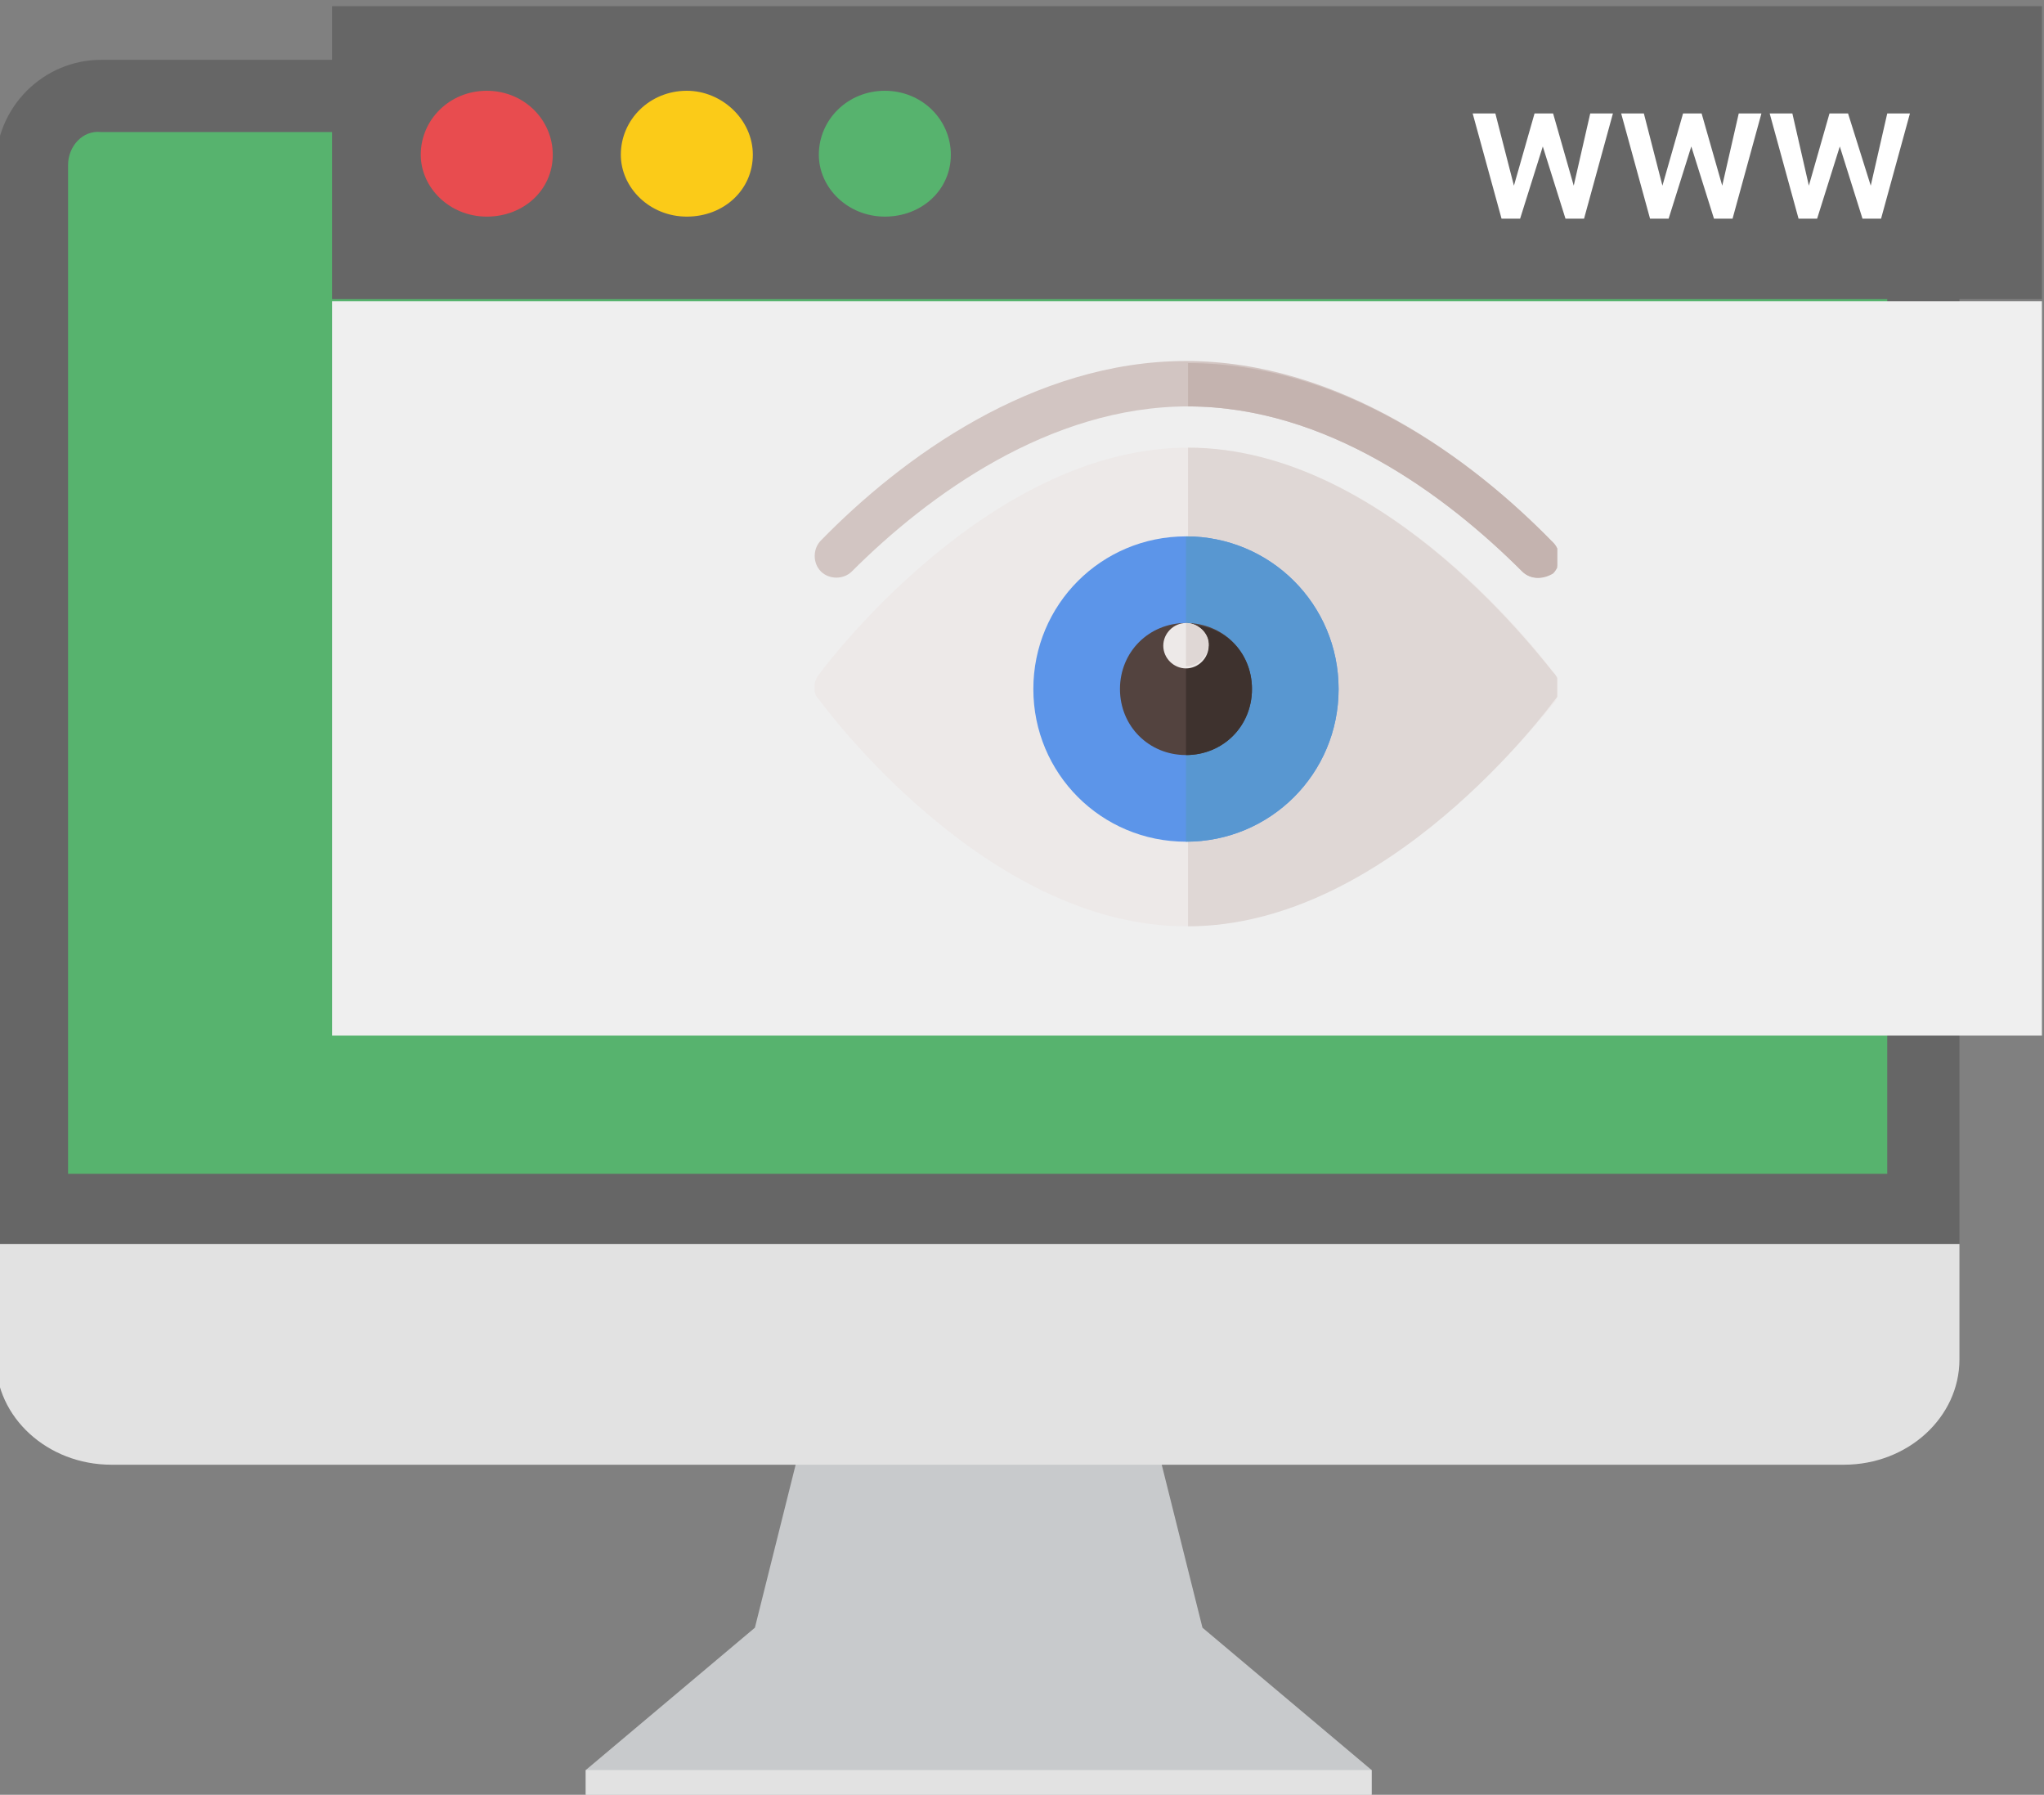 <?xml version="1.0" encoding="utf-8"?>
<!-- Generator: Adobe Illustrator 23.0.0, SVG Export Plug-In . SVG Version: 6.00 Build 0)  -->
<svg version="1.1" id="Слой_1" xmlns="http://www.w3.org/2000/svg" xmlns:xlink="http://www.w3.org/1999/xlink" x="0px" y="0px"
	 viewBox="0 0 99.1 87" style="enable-background:new 0 0 99.1 87;" xml:space="preserve">
<rect x="0" y="0" width="99.1" height="87" fill="#808080" stroke="none"/>
<style type="text/css">
	.st0{fill:#C8CACC;}
	.st1{fill:#E2E2E2;}
	.st2{fill:#666666;}
	.st3{fill:#57B36E;}
	.st4{fill:#EFEFEF;}
	.st5{fill:#E84C4F;}
	.st6{fill:#FBCB18;}
	.st7{fill:#FFFFFF;}
	.st8{clip-path:url(#SVGID_2_);fill:#EDE9E8;}
	.st9{clip-path:url(#SVGID_4_);fill:#DFD7D5;}
	.st10{fill:#5C95E9;}
	.st11{fill:#5897D1;}
	.st12{fill:#53433F;}
	.st13{clip-path:url(#SVGID_6_);fill:#3E322E;}
	.st14{clip-path:url(#SVGID_8_);fill:#D2C5C2;}
	.st15{clip-path:url(#SVGID_10_);fill:#C4B3AF;}
	.st16{fill:#EDE9E8;}
	.st17{fill:#DFD7D5;}
</style>
<title>research</title>
<desc>Created with Sketch.</desc>
<g>
	<g>
		<g>
			<path class="st0" d="M39,69.3l-2.4,9.6l-8.2,6.9v1.5h38.1v-1.5l-8.2-6.9l-2.4-9.6l-8.4-0.1L39,69.3z"/>
			<rect x="28.4" y="85.8" class="st1" width="38.1" height="1.5"/>
			<path class="st2" d="M4.9,2.9h85C92.7,2.9,95,5.2,95,8v52.3H-0.2V8C-0.2,5.2,2.1,2.9,4.9,2.9L4.9,2.9z"/>
			<path class="st3" d="M3.3,56.9h88.2V8c0-0.9-0.7-1.6-1.6-1.6h-85C4,6.3,3.3,7.1,3.3,8V56.9L3.3,56.9z"/>
			<path class="st1" d="M95,60.3v5.6c0,2.8-2.5,5.1-5.6,5.1h-84c-3.1,0-5.6-2.3-5.6-5.1v-5.6C-0.2,60.3,95,60.3,95,60.3z"/>
		</g>
		<g>
			<g>
				<rect x="16.1" y="14.6" class="st4" width="82.9" height="35.6"/>
				<rect x="16.1" y="0.3" class="st2" width="82.9" height="14.2"/>
				<path class="st5" d="M26.8,7.5c0,1.7-1.4,3-3.2,3c-1.8,0-3.2-1.4-3.2-3c0-1.7,1.4-3.1,3.2-3.1S26.8,5.8,26.8,7.5L26.8,7.5z"/>
				<path class="st6" d="M36.5,7.5c0,1.7-1.4,3-3.2,3s-3.2-1.4-3.2-3c0-1.7,1.4-3.1,3.2-3.1C35,4.4,36.5,5.8,36.5,7.5L36.5,7.5z"/>
				<path class="st3" d="M46.1,7.5c0,1.7-1.4,3-3.2,3s-3.2-1.4-3.2-3c0-1.7,1.4-3.1,3.2-3.1C44.7,4.4,46.1,5.8,46.1,7.5L46.1,7.5z"
					/>
			</g>
			<g>
				<path class="st7" d="M76.3,9l0.8-3.5h1.1l-1.4,5.1h-0.9l-1.1-3.5l-1.1,3.5h-0.9l-1.4-5.1h1.1L73.4,9l1-3.5h0.9L76.3,9z"/>
				<path class="st7" d="M83.5,9l0.8-3.5h1.1L84,10.6h-0.9L82,7.1l-1.1,3.5H80l-1.4-5.1h1.1L80.6,9l1-3.5h0.9L83.5,9z"/>
				<path class="st7" d="M90.7,9l0.8-3.5h1.1l-1.4,5.1h-0.9l-1.1-3.5l-1.1,3.5h-0.9l-1.4-5.1h1.1L87.7,9l1-3.5h0.9L90.7,9z"/>
			</g>
		</g>
	</g>
	<g>
		<g>
			<g>
				<defs>
					<rect id="SVGID_1_" x="39.5" y="17.5" width="36" height="27.5"/>
				</defs>
				<clipPath id="SVGID_2_">
					<use xlink:href="#SVGID_1_"  style="overflow:visible;"/>
				</clipPath>
				<path class="st8" d="M75.4,32.7c-0.3-0.4-8.1-11-17.8-11S40,32.3,39.7,32.7s-0.3,0.9,0,1.2c0.3,0.4,8.1,11,17.8,11
					S75,34.4,75.4,34C75.6,33.6,75.6,33.1,75.4,32.7L75.4,32.7z"/>
			</g>
			<g>
				<defs>
					<rect id="SVGID_3_" x="39.5" y="17.5" width="36" height="27.5"/>
				</defs>
				<clipPath id="SVGID_4_">
					<use xlink:href="#SVGID_3_"  style="overflow:visible;"/>
				</clipPath>
				<path class="st9" d="M75.4,32.7c0.3,0.4,0.3,0.9,0,1.2c-0.3,0.4-8.1,11-17.8,11V21.7C67.3,21.7,75,32.3,75.4,32.7L75.4,32.7z"/>
			</g>
		</g>
		<path class="st10" d="M57.5,26c-4.1,0-7.4,3.3-7.4,7.4s3.3,7.4,7.4,7.4s7.4-3.3,7.4-7.4S61.6,26,57.5,26L57.5,26z"/>
		<path class="st11" d="M64.9,33.4c0,4.1-3.3,7.4-7.4,7.4V26C61.6,26,64.9,29.3,64.9,33.4L64.9,33.4z"/>
		<path class="st12" d="M57.5,30.2c-1.8,0-3.2,1.4-3.2,3.2c0,1.8,1.4,3.2,3.2,3.2s3.2-1.4,3.2-3.2S59.3,30.2,57.5,30.2L57.5,30.2z"
			/>
		<g>
			<g>
				<defs>
					<rect id="SVGID_5_" x="39.5" y="17.5" width="36" height="27.5"/>
				</defs>
				<clipPath id="SVGID_6_">
					<use xlink:href="#SVGID_5_"  style="overflow:visible;"/>
				</clipPath>
				<path class="st13" d="M60.7,33.4c0,1.8-1.4,3.2-3.2,3.2v-6.3C59.3,30.2,60.7,31.6,60.7,33.4L60.7,33.4z"/>
			</g>
			<g>
				<defs>
					<rect id="SVGID_7_" x="39.5" y="17.5" width="36" height="27.5"/>
				</defs>
				<clipPath id="SVGID_8_">
					<use xlink:href="#SVGID_7_"  style="overflow:visible;"/>
				</clipPath>
				<path class="st14" d="M75.3,27.7c-0.4,0.4-1.1,0.4-1.5,0c-3.7-3.7-9.5-8-16.2-8S45,24,41.3,27.7c-0.4,0.4-1.1,0.4-1.5,0
					s-0.4-1.1,0-1.5c3.9-4,10.3-8.7,17.7-8.7s13.8,4.7,17.7,8.7C75.7,26.6,75.7,27.3,75.3,27.7L75.3,27.7z"/>
			</g>
			<g>
				<defs>
					<rect id="SVGID_9_" x="39.5" y="17.5" width="36" height="27.5"/>
				</defs>
				<clipPath id="SVGID_10_">
					<use xlink:href="#SVGID_9_"  style="overflow:visible;"/>
				</clipPath>
				<path class="st15" d="M73.8,27.7c-3.7-3.7-9.5-8-16.2-8v-2.1c7.5,0,13.8,4.7,17.7,8.7c0.4,0.4,0.4,1.1,0,1.5
					C74.8,28.1,74.2,28.1,73.8,27.7L73.8,27.7z"/>
			</g>
		</g>
		<path class="st16" d="M57.5,30.2c-0.6,0-1.1,0.5-1.1,1.1s0.5,1.1,1.1,1.1s1.1-0.5,1.1-1.1S58.1,30.2,57.5,30.2L57.5,30.2z"/>
		<path class="st17" d="M58.6,31.2c0,0.6-0.5,1.1-1.1,1.1v-2.1C58.1,30.2,58.6,30.7,58.6,31.2L58.6,31.2z"/>
	</g>
</g>
</svg>
